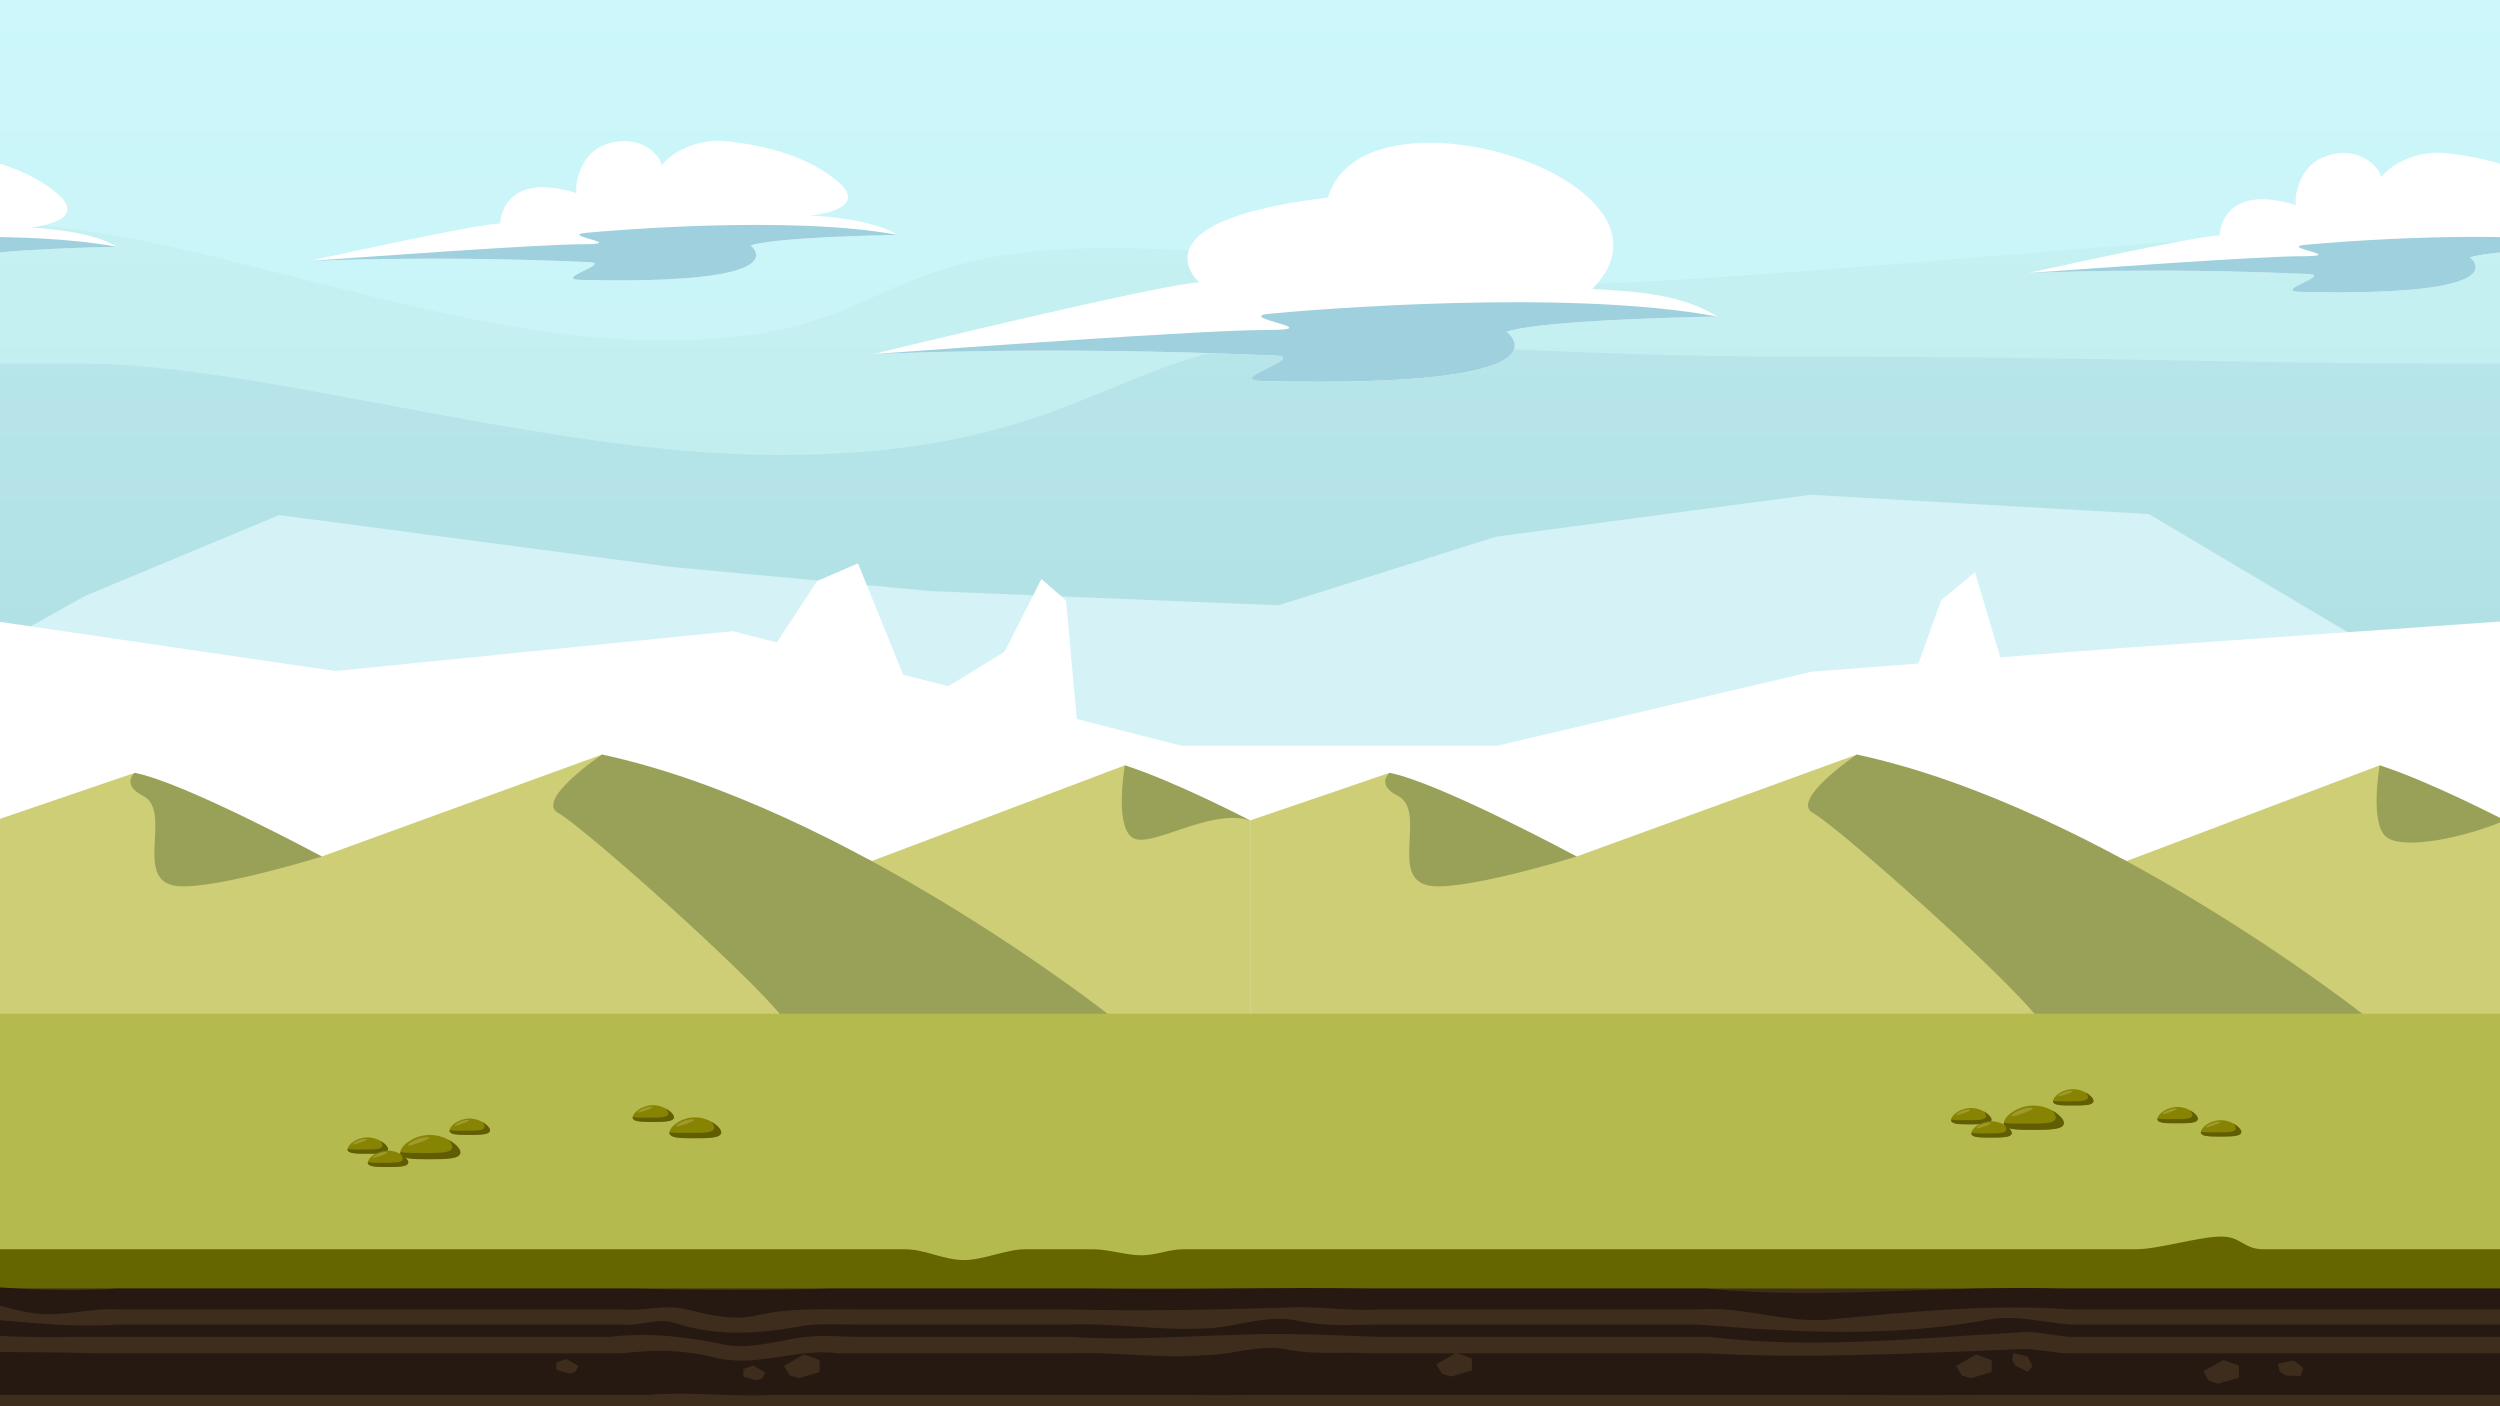 <svg xmlns="http://www.w3.org/2000/svg" xmlns:xlink="http://www.w3.org/1999/xlink" width="1920" height="1080" viewBox="0 0 1920 1080">
  <rect x="0" y="0" width="1920" height="1080" fill="#333333" stroke="none"/>
  <defs>
    <linearGradient id="a" x1="957.957" y1="-15.416" x2="957.957" y2="1020.839" gradientUnits="userSpaceOnUse">
      <stop offset="0" stop-color="#cdf7fa"/>
      <stop offset="0.298" stop-color="#c9f4f8"/>
      <stop offset="0.597" stop-color="#bdecf1"/>
      <stop offset="0.894" stop-color="#a9dde5"/>
      <stop offset="1" stop-color="#a0d7e0"/>
    </linearGradient>
    <linearGradient id="b" data-name="Unbenannter Verlauf 833" x1="957.957" y1="172" x2="957.957" y2="1020.839" gradientUnits="userSpaceOnUse">
      <stop offset="0" stop-color="#c5f1f2"/>
      <stop offset="0.298" stop-color="#c1edef"/>
      <stop offset="0.597" stop-color="#b5e2e4"/>
      <stop offset="0.894" stop-color="#a1cfd4"/>
      <stop offset="1" stop-color="#98c7cc"/>
    </linearGradient>
    <linearGradient id="c" data-name="Unbenannter Verlauf 905" x1="957.957" y1="263.52" x2="957.957" y2="1020.839" gradientUnits="userSpaceOnUse">
      <stop offset="0" stop-color="#b7e5ea"/>
      <stop offset="0.254" stop-color="#b3e2e6"/>
      <stop offset="0.508" stop-color="#a8d8da"/>
      <stop offset="0.762" stop-color="#95c7c6"/>
      <stop offset="1" stop-color="#7cb1ac"/>
    </linearGradient>
  </defs>
  <g>
    <rect x="-388.085" y="-15.416" width="2692.085" height="1036.255" fill="url(#a)"/>
    <path d="M2304,1020.839H-388.085V172H1.006c139.337,0,333.937,89.61,508.59,89.61s154.825-70.887,338.064-70.887,183.059,28.171,335.837,28.171S1757.172,172,1904.4,172H2304Z" fill="url(#b)"/>
    <path d="M2304,1020.839H-388.085V279.263H64.1c136.708,0,354.877,70.14,533.9,70.14s237.367-50.648,319.1-74.935,221.512-.6,459.687-.6,346.587,5.391,500.188,5.391H2304Z" fill="url(#c)"/>
  </g>
  <polygon points="2614.468 551.518 2360.894 426.811 2082.997 395.58 1853.16 515.252 1650.365 394.812 1390.344 379.976 1149.011 412.175 981.9 464.864 714.613 453.961 516.183 435.471 214.476 395.58 65.362 457.665 -55.149 525.069 -344.54 453.961 -516.766 551.518 -516.766 1095.665 2614.468 1095.665 2614.468 551.518" fill="#d5f2f7"/>
  <polygon points="-896.466 612.046 -569.703 545.726 -235.939 629.137 -212.232 624.248 -188.235 509.249 -147.633 509.249 -95.74 600.225 -21.058 474.516 257.495 515.367 562.735 484.754 596.62 493.404 627.518 446.252 658.941 432.635 693.599 518.158 728.367 527.033 771.54 500.457 799.821 444.681 818.675 461.178 826.962 552.2 907.33 572.714 1149.919 572.714 1391.426 515.857 1473.363 509.605 1490.799 460.916 1516.792 439.444 1536.204 504.811 1630.385 497.626 1984.814 472.814 2177.559 501.202 2337.833 560.963 2666.908 515.857 2874.31 612.046 2874.31 1148.559 -896.466 1148.559 -896.466 612.046" fill="#fff"/>
  <g>
    <path d="M979.3,273.1c-179.28-7.934-309.577-.967-309.577-.967s226.561-55.192,251.249-55.192c0,0-53.155-47.134,98.85-65.225,28.109-93.908,285.3-12.806,203.095,70.159,24.686,1.892,65.17,1.933,96.131,21.263,0,0-132.185,1.933-161.991,11.6,0,0,59.191,43.726-187.039,37.927C938.874,291.93,1005.254,274.249,979.3,273.1Z" fill="#fff"/>
    <path d="M1157.055,254.736c29.528-9.575,159.529-11.561,161.953-11.6-116.384-21.8-314.6-5.011-343.395-2.248-30.232,2.9,49.325,12.564-4.774,12.564-44.6,0-234.87,13.688-300.279,18.493l-.839.186s130.3-6.967,309.577.967c25.956,1.149-40.424,18.83-9.282,19.563C1216.246,298.462,1157.055,254.736,1157.055,254.736Z" fill="#9fd0de"/>
  </g>
  <g>
    <path d="M1772.949,210.493c-125.031-5.533-215.9-.674-215.9-.674s130.4-28.984,147.622-28.984c0,0,.431-41.231,58.756-23.3-1.757-4.269,1.5-28.7,20.221-36.564,24.752-10.39,43.023,4.977,45.131,15.221,7.729-10.671,28.471-20.5,47.784-18.68,46.715,4.4,73.653,19.1,88.135,31.772,24.452,21.388-21.848,25.487-21.848,25.487s45.45,1.349,67.043,14.83c0,0-92.187,1.347-112.974,8.088,0,0,41.281,30.5-130.442,26.451C1744.757,223.626,1791.051,211.3,1772.949,210.493Z" fill="#fff"/>
    <path d="M1896.918,197.686c20.593-6.678,111.257-8.063,112.947-8.088-81.166-15.207-219.4-3.5-239.486-1.569-21.084,2.023,34.4,8.764-3.329,8.764-31.107,0-163.8,9.545-209.417,12.9l-.585.13s90.87-4.859,215.9.674c18.1.8-28.192,13.133-6.473,13.644C1938.2,228.181,1896.918,197.686,1896.918,197.686Z" fill="#9fd0de"/>
  </g>
  <g>
    <path d="M-147.051,210.493c-125.031-5.533-215.9-.674-215.9-.674s130.405-28.984,147.622-28.984c0,0,.431-41.231,58.756-23.3-1.757-4.269,1.5-28.7,20.221-36.564,24.752-10.39,43.023,4.977,45.131,15.221,7.729-10.671,28.471-20.5,47.784-18.68,46.715,4.4,73.653,19.1,88.135,31.772,24.452,21.388-21.848,25.487-21.848,25.487s45.45,1.349,67.043,14.83c0,0-92.187,1.347-112.974,8.088,0,0,41.281,30.5-130.442,26.451C-175.243,223.626-128.949,211.3-147.051,210.493Z" fill="#fff"/>
    <path d="M-23.082,197.686c20.593-6.678,111.257-8.063,112.947-8.088-81.166-15.207-219.4-3.5-239.486-1.569-21.084,2.023,34.4,8.764-3.329,8.764-31.107,0-163.8,9.545-209.417,12.9l-.585.13s90.87-4.859,215.9.674c18.1.8-28.192,13.133-6.473,13.644C18.2,228.181-23.082,197.686-23.082,197.686Z" fill="#9fd0de"/>
  </g>
  <g>
    <path d="M452.438,201.3c-125.031-5.534-215.9-.674-215.9-.674s130.405-28.985,147.623-28.985c0,0,.43-41.23,58.755-23.3-1.757-4.268,1.5-28.7,20.221-36.564,24.752-10.39,43.023,4.977,45.131,15.222,7.73-10.672,28.471-20.5,47.784-18.68,46.716,4.4,73.653,19.1,88.135,31.771,24.452,21.388-21.847,25.488-21.847,25.488s45.449,1.348,67.042,14.829c0,0-92.187,1.348-112.974,8.089,0,0,41.281,30.5-130.442,26.451C424.246,214.434,470.54,202.1,452.438,201.3Z" fill="#fff"/>
    <path d="M576.407,188.5c20.594-6.678,111.257-8.063,112.947-8.089-81.166-15.206-219.4-3.494-239.485-1.568-21.085,2.022,34.4,8.763-3.33,8.763-31.107,0-163.8,9.546-209.417,12.9l-.585.13s90.87-4.86,215.9.674c18.1.8-28.192,13.132-6.473,13.644C617.688,218.99,576.407,188.5,576.407,188.5Z" fill="#9fd0de"/>
  </g>
  <g>
    <g>
      <g>
        <polygon points="960.104 781.424 -3.574 781.424 -3.574 630.083 103.501 593.531 247.195 657.777 462.379 579.471 669.747 661.199 863.911 587.765 960.104 630.083 960.104 781.424" fill="#cece76"/>
        <path d="M462.379,579.471s-51.966,35.054-33.551,45.012S575.466,748.408,601.05,781.424H854.29S650.9,620.077,462.379,579.471Z" fill="#99a058"/>
      </g>
      <path d="M863.911,587.765s-7.958,45.3,5.334,55.255,59.409-22.894,90.859-12.937C960.1,630.083,902.237,600,863.911,587.765Z" fill="#99a058"/>
      <path d="M103.5,593.531s-10.755,8.984,6.343,17.675c23.261,11.824-8.213,65.539,26.007,69.242,28.514,3.086,111.344-22.671,111.344-22.671S141.383,600.791,103.5,593.531Z" fill="#99a058"/>
    </g>
    <g>
      <g>
        <polygon points="1923.783 781.424 960.104 781.424 960.104 630.083 1067.179 593.531 1210.874 657.777 1426.058 579.471 1633.425 661.199 1827.59 587.765 1923.783 630.083 1923.783 781.424" fill="#cece76"/>
        <path d="M1426.058,579.471s-51.966,35.054-33.552,45.012,146.638,123.925,172.222,156.941h253.24S1614.579,620.077,1426.058,579.471Z" fill="#99a058"/>
      </g>
      <path d="M1827.59,587.765s-7.959,45.3,5.333,55.255,60.013.288,90.86-12.937C1923.783,630.083,1865.915,600,1827.59,587.765Z" fill="#99a058"/>
      <path d="M1067.179,593.531s-10.755,8.984,6.343,17.675c23.261,11.824-8.212,65.539,26.008,69.242,28.513,3.086,111.344-22.671,111.344-22.671S1105.062,600.791,1067.179,593.531Z" fill="#99a058"/>
    </g>
  </g>
  <rect x="-513.303" y="906.439" width="3405.779" height="175.612" fill="#3e2d1d"/>
  <rect x="-497.201" y="778.525" width="3827.806" height="196.941" fill="#b5ba4f"/>
  <path d="M2892.476,959.429H2585.922c-15.905,0-6.77-7.795-23.651-7.795-10.844,0-47.428,7.795-58.656,7.795h-60.546c-15.172,0-24.006-9.743-39.734-9.743-16.73,0-40.388,9.743-57.71,9.743H1738.261c-15.092,0-16.987-9.743-32.166-9.743-17.454,0-48.2,9.743-65.75,9.743H908.812c-10.925,0-21.1,4.628-31.929,4.628-12.362,0-25.372-4.628-37.605-4.628h-51.8c-14.616,0-32.435,8.282-46.829,8.282-16.554,0-29.645-8.282-45.883-8.282H-29.906c-14.19,0-15.61-7.793-34.531-7.793s-23.179,7.793-37.369,7.793H-513.3V989.52H2892.476Z" fill="#660"/>
  <g>
    <path d="M2892.476,1039.345H1593.351c-2.906,0-5.815,0-8.672-.053-12.449-1.409-26.64-4.332-39.412-2.871-78.049,2.924-156.1,7.308-234.84,2.924H1050.939c-20.8-1.462-40.663,1.461-61.949-2.924-22.705-4.384-42.572,4.385-63.858,4.385-34.058,2.923-69.535-2.923-103.147-1.461H644.278c-32.762-4.385-63.981,11.692-96.62,2.923-24.124-5.847-45.411-5.847-69.957-2.923H73.149c-40.615-1.462-81.768,0-122.922-2.924-95.078-4.384-190.156,7.308-285.764,2.924H-513.3v31.925h227.29c58.856.228,117.038.228,175.93,0q3.768,0,7.568,0H498.034c31.176-2.695,63.815,1.69,95.113,0,2.087,0,4.156,0,6.227,0H894.766c27.528.228,55.909.228,82.47-.02q4.572.023,9.175.02h396.975q87.434.342,174.567-.013,4.311.016,8.636.013H2892.476Z" fill="#261911"/>
    <path d="M2892.476,989.653H1584.631c-91.869-2.923-182.69,8.769-274.146,0H1050.908c-70.432-1.462-139.967,1.461-210.7,0H638.181c-49.37,1.461-99.038,1.461-149.4,0H88.85c-39.287,2.923-77.6,0-115.917-2.923-95.078-5.847-188.737,5.846-284.04,2.923H-513.3v15.962h177.766c97.028,3.037,193.525.114,290.022-10.116,25.543-1.462,48.248,10.23,72.372,13.153,21.287,2.923,42.573-4.384,63.543-3.037H477.742c17.41,1.576,33.02-4.27,50.049.114,18.448,4.385,35.477,8.77,53.925,4.385,25.543-5.846,49.667-4.385,75.389-4.5H821.986c54.9,1.576,110.241.114,165.585-1.347,24.124-1.462,48.249,2.923,72.559,1.347h244.025c35.347-2.809,69.4,11.807,104.881,7.422,61.02-5.846,120.622-11.692,180.964-7.422H2892.476Z" fill="#261911"/>
    <path d="M2892.476,1017.233H1590.01c-19.2-1.273-39.066-7.119-60.352-4.2-78.05,14.615-150.422,10.231-225.507,4.2H1060.133c-21.475.189-41.342,1.65-62.628-2.734-25.544-5.847-49.668,5.846-75.211,5.846-34.058,1.461-66.7-4.385-100.309-3.112H657.106c-14.37.189-29.98-1.273-44.171,1.65-32.638,5.846-63.858,7.308-95.078-2.923-12.771-4.385-26.962,2.923-40.171,1.273H90.4c-43.674,3.112-84.828-4.2-127.4-5.658-99.335-5.846-198.67,13.154-298.536,5.658H-513.3v9.477h184.462c52.016-1.981,104.522,6.788,157.028.942,45.41-5.846,90.821-13.153,136.231-5.846,41.153,7.308,80.887,4.385,120.23,4.9H468.522c29.468-3.442,55.012-.519,84.812,5.327,17.029,4.384,34.058,0,51.087-2.923,18.448-4.385,35.477-2.923,52.684-2.4H821.986c59.154,3.865,117.336-3.442,175.519-1.981,19.867,0,41.153,1.462,62.625,1.981h253.077c78.8,9.711,158.268.942,237.737-3.442,12.771-1.462,26.962,2.923,39.059,3.442H2892.476Z" fill="#261911"/>
  </g>
  <polygon points="1502.34 1048.956 1517.595 1040.187 1529.658 1044.572 1529.658 1053.706 1513.693 1058.456 1506.598 1056.264 1502.34 1048.956" fill="#3e2d1d"/>
  <polygon points="1103.107 1047.699 1118.362 1038.929 1130.424 1043.314 1130.424 1052.449 1114.46 1057.198 1107.364 1055.006 1103.107 1047.699" fill="#3e2d1d"/>
  <polygon points="602.174 1048.956 617.429 1040.187 629.491 1044.572 629.491 1053.706 613.526 1058.456 606.431 1056.264 602.174 1048.956" fill="#3e2d1d"/>
  <polygon points="587.806 1054.159 578.363 1048.729 570.895 1051.444 570.895 1057.099 580.778 1060.039 585.171 1058.682 587.806 1054.159" fill="#3e2d1d"/>
  <polygon points="444.244 1049.096 434.8 1043.667 427.332 1046.381 427.332 1052.036 437.215 1054.976 441.608 1053.619 444.244 1049.096" fill="#3e2d1d"/>
  <polygon points="1692.142 1053.191 1707.397 1044.422 1719.459 1048.806 1719.459 1057.941 1703.494 1062.691 1696.399 1060.499 1692.142 1053.191" fill="#3e2d1d"/>
  <polygon points="1749.485 1047.259 1761.747 1044.867 1768.959 1050.646 1766.953 1056.836 1755.093 1056.338 1750.767 1053.201 1749.485 1047.259" fill="#3e2d1d"/>
  <polygon points="1546.312 1039.124 1557.185 1041.805 1561.021 1049.254 1557.177 1053.556 1547.659 1048.665 1545.241 1044.466 1546.312 1039.124" fill="#3e2d1d"/>
  <g>
    <g>
      <path d="M353.1,885.251c0,5.064-10.233,4.71-22.856,4.71s-22.858.354-22.858-4.71,10.234-13.627,22.858-13.627S353.1,880.189,353.1,885.251Z" fill="#878303"/>
      <path d="M344.615,875.443c1.728,1.878,2.713,3.782,2.713,5.348,0,5.064-10.234,4.708-22.857,4.708-6.782,0-12.855.1-17.041-.6-.011.116-.042.234-.042.347,0,5.064,10.233,5.081,22.857,5.081s23.4-.265,23.4-5.329C353.643,882.124,349.79,878.366,344.615,875.443Z" fill="#605d03"/>
      <path d="M329.515,873.82c.268.8-3.315,2.235-7.781,3.812s-8.121,2.7-8.388,1.893,2.955-3.226,7.421-4.8S329.248,873.015,329.515,873.82Z" fill="#a09a2d"/>
    </g>
    <g>
      <path d="M517.245,858.149c0,3.474-7.018,3.231-15.677,3.231s-15.678.243-15.678-3.231,7.019-9.348,15.678-9.348S517.245,854.676,517.245,858.149Z" fill="#878303"/>
      <path d="M511.424,851.422a5.947,5.947,0,0,1,1.861,3.668c0,3.472-7.019,3.23-15.678,3.23a84.442,84.442,0,0,1-11.689-.408c-.007.078-.028.16-.028.237,0,3.474,7.018,3.485,15.678,3.485s16.049-.183,16.049-3.655C517.617,856,514.973,853.426,511.424,851.422Z" fill="#605d03"/>
      <path d="M501.067,850.309c.184.549-2.274,1.533-5.337,2.614s-5.57,1.849-5.753,1.3,2.026-2.212,5.09-3.294S500.885,849.756,501.067,850.309Z" fill="#a09a2d"/>
    </g>
    <g>
      <path d="M553.46,869.829c0,4.354-8.8,4.05-19.646,4.05s-19.647.3-19.647-4.05,8.8-11.713,19.647-11.713S553.46,865.478,553.46,869.829Z" fill="#878303"/>
      <path d="M546.165,861.4A7.454,7.454,0,0,1,548.5,866c0,4.351-8.795,4.048-19.646,4.048-5.829,0-11.049.081-14.648-.511-.008.1-.035.2-.035.3,0,4.354,8.795,4.368,19.646,4.368s20.112-.228,20.112-4.58C553.925,867.14,550.612,863.91,546.165,861.4Z" fill="#605d03"/>
      <path d="M533.186,860c.231.69-2.85,1.921-6.688,3.277s-6.981,2.316-7.21,1.626,2.54-2.772,6.379-4.128S532.957,859.312,533.186,860Z" fill="#a09a2d"/>
    </g>
    <g>
      <path d="M375.985,868.205c0,3.407-6.884,3.169-15.377,3.169s-15.378.238-15.378-3.169,6.885-9.169,15.378-9.169S375.985,864.8,375.985,868.205Z" fill="#878303"/>
      <path d="M370.276,861.606a5.845,5.845,0,0,1,1.825,3.6c0,3.406-6.885,3.168-15.378,3.168a82.649,82.649,0,0,1-11.466-.4c-.006.079-.027.158-.027.234,0,3.407,6.885,3.419,15.377,3.419s15.743-.179,15.743-3.586C376.35,866.1,373.757,863.572,370.276,861.606Z" fill="#605d03"/>
      <path d="M360.116,860.515c.18.54-2.23,1.5-5.235,2.565s-5.463,1.812-5.643,1.273,1.988-2.171,4.993-3.231S359.937,859.973,360.116,860.515Z" fill="#a09a2d"/>
    </g>
    <g>
      <path d="M297.669,882.666c0,3.407-6.884,3.169-15.377,3.169s-15.379.238-15.379-3.169,6.885-9.168,15.379-9.168S297.669,879.261,297.669,882.666Z" fill="#878303"/>
      <path d="M291.959,876.067a5.84,5.84,0,0,1,1.825,3.6c0,3.407-6.884,3.168-15.378,3.168a82.64,82.64,0,0,1-11.465-.4c-.007.079-.028.159-.028.234,0,3.407,6.885,3.419,15.378,3.419s15.742-.179,15.742-3.586C298.033,880.563,295.44,878.033,291.959,876.067Z" fill="#605d03"/>
      <path d="M281.8,874.976c.18.54-2.231,1.5-5.235,2.565s-5.464,1.813-5.643,1.273,1.988-2.171,4.992-3.231S281.621,874.434,281.8,874.976Z" fill="#a09a2d"/>
    </g>
    <g>
      <path d="M313.229,892.841c0,3.407-6.885,3.169-15.378,3.169s-15.378.238-15.378-3.169,6.885-9.168,15.378-9.168S313.229,889.436,313.229,892.841Z" fill="#878303"/>
      <path d="M307.519,886.242a5.84,5.84,0,0,1,1.825,3.6c0,3.407-6.885,3.168-15.378,3.168a82.64,82.64,0,0,1-11.465-.4c-.007.079-.028.159-.028.234,0,3.407,6.885,3.419,15.378,3.419s15.742-.179,15.742-3.586C313.593,890.738,311,888.208,307.519,886.242Z" fill="#605d03"/>
      <path d="M297.36,885.151c.18.54-2.231,1.5-5.235,2.565s-5.464,1.813-5.643,1.273,1.988-2.171,4.992-3.231S297.181,884.609,297.36,885.151Z" fill="#a09a2d"/>
    </g>
    <g>
      <path d="M1584.6,862.7c0,5.064-10.233,4.71-22.857,4.71s-22.858.354-22.858-4.71,10.234-13.628,22.858-13.628S1584.6,857.633,1584.6,862.7Z" fill="#878303"/>
      <path d="M1576.116,852.888c1.726,1.878,2.712,3.782,2.712,5.348,0,5.064-10.235,4.708-22.857,4.708-6.782,0-12.856.094-17.042-.595-.01.116-.042.234-.042.347,0,5.064,10.233,5.081,22.858,5.081s23.4-.265,23.4-5.329C1585.143,859.569,1581.29,855.811,1576.116,852.888Z" fill="#605d03"/>
      <path d="M1561.014,851.265c.268.8-3.315,2.235-7.781,3.812s-8.121,2.7-8.387,1.893,2.955-3.226,7.42-4.8S1560.748,850.46,1561.014,851.265Z" fill="#a09a2d"/>
    </g>
    <g>
      <path d="M1607.485,845.65c0,3.407-6.885,3.169-15.377,3.169s-15.379.238-15.379-3.169,6.885-9.169,15.379-9.169S1607.485,842.245,1607.485,845.65Z" fill="#878303"/>
      <path d="M1601.775,839.05a5.844,5.844,0,0,1,1.825,3.6c0,3.407-6.884,3.169-15.378,3.169a82.647,82.647,0,0,1-11.465-.4c-.007.078-.028.158-.028.234,0,3.407,6.885,3.418,15.379,3.418s15.741-.178,15.741-3.585C1607.849,843.546,1605.256,841.017,1601.775,839.05Z" fill="#605d03"/>
      <path d="M1591.616,837.96c.18.539-2.23,1.5-5.234,2.565s-5.465,1.812-5.643,1.273,1.987-2.171,4.991-3.232S1591.437,837.418,1591.616,837.96Z" fill="#a09a2d"/>
    </g>
    <g>
      <path d="M1687.651,859.313c0,3.407-6.884,3.169-15.376,3.169s-15.379.238-15.379-3.169,6.885-9.168,15.379-9.168S1687.651,855.908,1687.651,859.313Z" fill="#878303"/>
      <path d="M1681.942,852.714a5.84,5.84,0,0,1,1.825,3.6c0,3.407-6.885,3.168-15.378,3.168a82.64,82.64,0,0,1-11.465-.4c-.007.079-.028.159-.028.234,0,3.407,6.885,3.419,15.379,3.419s15.741-.179,15.741-3.586C1688.016,857.209,1685.423,854.68,1681.942,852.714Z" fill="#605d03"/>
      <path d="M1671.782,851.623c.181.54-2.229,1.5-5.234,2.565s-5.464,1.813-5.643,1.273,1.988-2.171,4.992-3.231S1671.6,851.081,1671.782,851.623Z" fill="#a09a2d"/>
    </g>
    <g>
      <path d="M1721,869.488c0,3.407-6.885,3.169-15.377,3.169s-15.379.238-15.379-3.169,6.885-9.168,15.379-9.168S1721,866.083,1721,869.488Z" fill="#878303"/>
      <path d="M1715.286,862.889a5.84,5.84,0,0,1,1.825,3.6c0,3.407-6.885,3.168-15.378,3.168a82.64,82.64,0,0,1-11.465-.4c-.007.079-.028.159-.028.234,0,3.407,6.885,3.419,15.379,3.419s15.741-.179,15.741-3.586C1721.36,867.385,1718.767,864.855,1715.286,862.889Z" fill="#605d03"/>
      <path d="M1705.127,861.8c.18.54-2.23,1.5-5.235,2.565s-5.464,1.813-5.643,1.273,1.988-2.171,4.992-3.231S1704.948,861.256,1705.127,861.8Z" fill="#a09a2d"/>
    </g>
    <g>
      <path d="M1529.168,860.111c0,3.407-6.883,3.169-15.377,3.169s-15.378.238-15.378-3.169,6.885-9.169,15.378-9.169S1529.168,856.706,1529.168,860.111Z" fill="#878303"/>
      <path d="M1523.459,853.511a5.85,5.85,0,0,1,1.825,3.6c0,3.407-6.885,3.168-15.377,3.168a82.635,82.635,0,0,1-11.466-.4c-.007.079-.028.159-.028.234,0,3.407,6.885,3.418,15.377,3.418s15.743-.178,15.743-3.585C1529.533,858.007,1526.94,855.478,1523.459,853.511Z" fill="#605d03"/>
      <path d="M1513.3,852.421c.18.539-2.231,1.5-5.235,2.565s-5.463,1.812-5.643,1.273,1.988-2.171,4.993-3.232S1513.121,851.879,1513.3,852.421Z" fill="#a09a2d"/>
    </g>
    <g>
      <path d="M1544.728,870.286c0,3.407-6.883,3.169-15.377,3.169s-15.378.238-15.378-3.169,6.885-9.169,15.378-9.169S1544.728,866.881,1544.728,870.286Z" fill="#878303"/>
      <path d="M1539.019,863.686a5.85,5.85,0,0,1,1.825,3.6c0,3.407-6.885,3.168-15.377,3.168a82.635,82.635,0,0,1-11.466-.4c-.007.079-.028.159-.028.234,0,3.407,6.885,3.418,15.377,3.418s15.743-.178,15.743-3.585C1545.093,868.182,1542.5,865.653,1539.019,863.686Z" fill="#605d03"/>
      <path d="M1528.859,862.6c.18.539-2.231,1.5-5.235,2.565s-5.463,1.812-5.643,1.273,1.988-2.171,4.993-3.231S1528.68,862.054,1528.859,862.6Z" fill="#a09a2d"/>
    </g>
  </g>
</svg>

